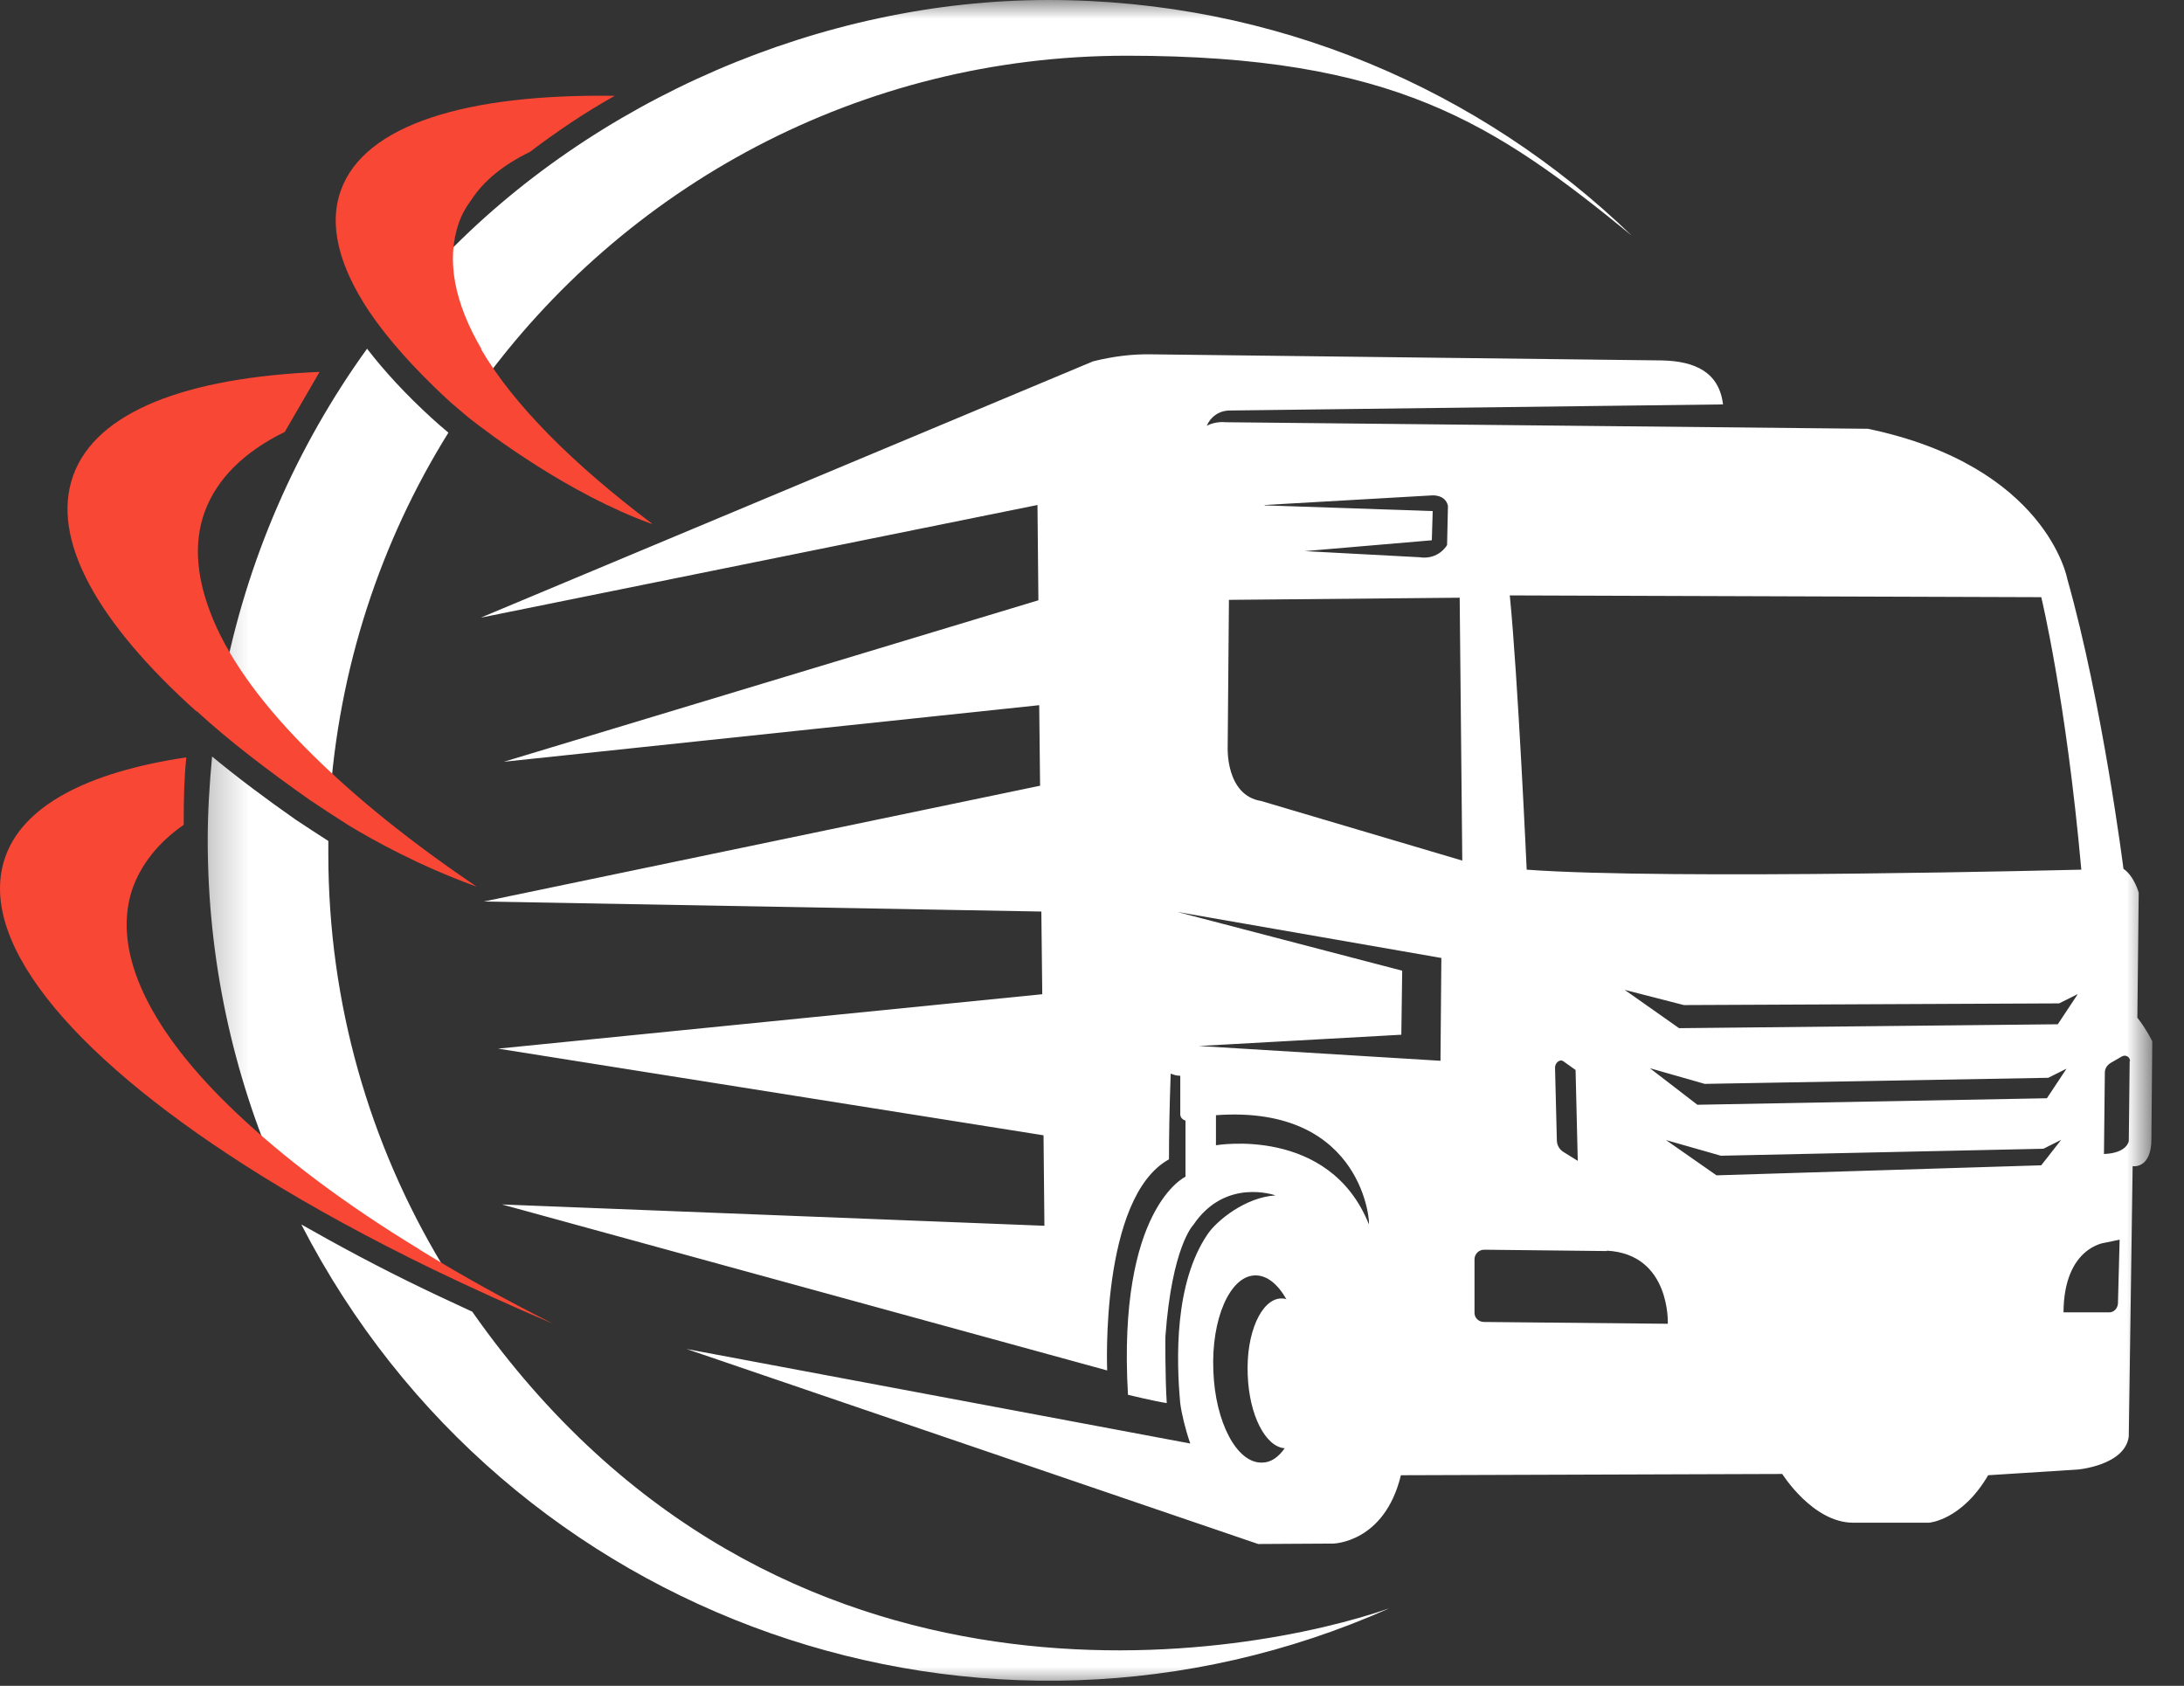 <svg width="57" height="44" viewBox="0 0 57 44" fill="none" xmlns="http://www.w3.org/2000/svg">
<rect x="0" y="0" width="57" height="44" fill="#333333" stroke="none"/>
<mask id="mask0_227_648" style="mask-type:luminance" maskUnits="userSpaceOnUse" x="5" y="0" width="52" height="44">
<path d="M56.178 0H5.237V44H56.178V0Z" fill="white"/>
</mask>
<g mask="url(#mask0_227_648)">
<path d="M7.808 20.224C6.978 19.405 6.319 18.61 5.819 17.837C6.432 14.622 7.738 11.656 9.58 9.101C10.035 9.692 10.59 10.293 11.273 10.918C11.408 11.042 11.556 11.168 11.703 11.292C9.933 14.134 8.831 17.44 8.603 20.984C8.319 20.734 8.046 20.484 7.796 20.234L7.808 20.224ZM8.569 22.291C8.569 22.176 8.569 22.064 8.569 21.949C8.286 21.767 7.99 21.575 7.717 21.393C6.922 20.836 6.195 20.291 5.535 19.745C5.468 20.461 5.421 21.188 5.421 21.926C5.421 25.05 6.08 28.028 7.261 30.719C7.284 30.731 7.306 30.752 7.329 30.765L7.352 30.56L11.523 32.98C9.649 29.856 8.569 26.198 8.569 22.291ZM12.5 10.111C16.284 4.863 22.442 1.454 29.404 1.454C36.369 1.454 38.994 3.215 42.583 6.146C38.641 2.34 33.28 0 27.361 0C21.441 0 15.477 2.613 11.489 6.805C11.354 7.657 11.604 8.611 12.195 9.622C12.286 9.781 12.388 9.94 12.501 10.1V10.111H12.5ZM12.341 34.242C11.91 34.038 11.478 33.844 11.057 33.639C9.921 33.094 8.864 32.526 7.864 31.958C13.215 42.354 25.701 46.67 36.256 41.978C32.735 43.205 20.328 45.636 12.329 34.24H12.341V34.242ZM56.172 27.198C56.172 27.198 56.149 29.652 56.149 29.732C56.149 30.517 55.66 30.437 55.66 30.437L55.559 37.492C55.456 38.254 54.218 38.355 54.218 38.355L51.889 38.503C51.197 39.685 50.344 39.742 50.344 39.742H48.366C47.31 39.742 46.515 38.47 46.515 38.47L36.562 38.503C36.132 40.275 34.79 40.287 34.79 40.287H34.757L32.837 40.298L17.92 35.209L31.064 37.675C30.928 37.276 30.837 36.89 30.802 36.618C30.701 35.493 30.643 33.494 31.518 32.211C31.756 31.858 32.507 31.245 33.29 31.2C33.29 31.2 31.983 30.723 31.143 31.972C31.143 31.972 30.587 32.529 30.416 34.881C30.416 34.881 30.405 35.903 30.451 36.62C30.145 36.575 29.439 36.404 29.439 36.404C29.156 31.531 30.94 30.712 30.94 30.712V29.246C30.781 29.201 30.804 29.054 30.804 29.054V28.077C30.714 28.077 30.633 28.054 30.554 28.02C30.52 28.94 30.509 29.713 30.509 30.258C28.703 31.258 28.896 35.768 28.896 35.768L13.102 31.436L27.258 31.992L27.235 29.631L13 27.369L27.202 25.949L27.178 23.791L12.626 23.529L27.145 20.507L27.122 18.405L13.149 19.882L27.101 15.667L27.077 13.18L12.546 16.121L28.53 9.43C29.03 9.306 29.54 9.237 30.052 9.248L43.391 9.407C44.242 9.43 44.867 9.714 44.969 10.555L32.097 10.714C31.824 10.714 31.597 10.873 31.495 11.111C31.745 10.987 31.972 11.02 31.972 11.02L48.751 11.191C53.421 12.168 53.954 15.11 53.954 15.11C54.874 18.359 55.42 22.675 55.42 22.675C55.703 22.869 55.818 23.299 55.818 23.299L55.783 26.561C56.022 26.867 56.17 27.173 56.17 27.173V27.198H56.172ZM39.403 15.53C39.618 17.688 39.845 22.698 39.845 22.698C43.538 22.971 54.32 22.698 54.32 22.698C53.923 18.256 53.275 15.586 53.275 15.586L39.414 15.54L39.403 15.53ZM54.218 25.949L53.74 26.188L43.947 26.232L42.402 25.835L43.822 26.835L53.706 26.733L54.218 25.961V25.949ZM53.467 28.13L44.492 28.289L43.061 27.88L44.3 28.834L53.422 28.664L53.934 27.892L53.457 28.13H53.467ZM41.119 27.925L40.801 27.698C40.698 27.63 40.574 27.756 40.585 27.88L40.632 29.753C40.632 29.891 40.7 30.004 40.814 30.072L41.178 30.298C41.178 30.298 41.121 27.98 41.121 27.935V27.925H41.119ZM33.007 13.19L37.392 13.339L37.369 14.101L34.052 14.384L37.039 14.543C37.551 14.622 37.767 14.225 37.767 14.225L37.79 13.203C37.722 12.896 37.369 12.93 37.369 12.93L33.007 13.18V13.19ZM33.427 33.889C33.485 33.889 33.53 33.889 33.575 33.912C33.348 33.513 33.063 33.276 32.746 33.288C32.099 33.311 31.61 34.424 31.667 35.775C31.713 37.117 32.28 38.195 32.939 38.173C33.166 38.173 33.359 38.038 33.53 37.799C33.03 37.764 32.599 36.936 32.564 35.878C32.518 34.798 32.916 33.912 33.427 33.889ZM31.735 29.106V29.891C31.735 29.891 34.688 29.379 35.723 31.946C35.767 32.06 35.653 28.823 31.735 29.106ZM37.631 25.005L30.723 23.801L36.596 25.335L36.573 27.006L31.289 27.3L37.595 27.686L37.618 24.982L37.631 25.005ZM38.164 22.461L38.096 15.6L32.074 15.656L32.041 19.508C32.041 19.508 31.985 20.758 32.916 20.906L38.164 22.461ZM41.937 32.652L38.734 32.617C38.596 32.617 38.483 32.731 38.483 32.867V34.242C38.472 34.389 38.585 34.503 38.734 34.503L43.528 34.55C43.528 34.55 43.608 32.731 41.937 32.642V32.652ZM53.808 29.743L53.331 29.982L44.913 30.164L43.48 29.755L44.799 30.676L53.274 30.414L53.808 29.732V29.743ZM55.32 32.355L54.934 32.435C54.934 32.435 53.866 32.549 53.855 34.252H55.049C55.173 34.252 55.264 34.151 55.276 34.025L55.32 32.355ZM55.592 27.698C55.592 27.584 55.478 27.516 55.377 27.574L55.082 27.744C54.991 27.802 54.934 27.893 54.934 27.994L54.911 30.119C55.524 30.096 55.559 29.779 55.559 29.779L55.582 27.689L55.592 27.698Z" fill="white"/>
</g>
<path d="M10.954 32.617C12.022 33.276 13.192 33.924 14.431 34.548C13.339 34.083 12.284 33.604 11.272 33.116C9.659 32.332 8.159 31.514 6.84 30.696C2.08 27.741 -0.601 24.686 0.115 22.436C0.557 21.039 2.273 20.153 4.863 19.767C4.805 20.312 4.795 20.858 4.795 21.425V21.527C4.124 21.993 3.67 22.572 3.444 23.232C2.91 24.889 3.944 26.935 6.136 29.015C7.387 30.207 9.012 31.434 10.941 32.604L10.954 32.617ZM5.138 18.564C5.977 19.336 6.978 20.098 8.091 20.883C8.409 21.098 8.761 21.325 9.101 21.542C9.737 21.928 10.941 22.598 12.418 23.133C12.418 23.133 12.418 23.133 12.43 23.133C10.748 21.997 9.306 20.838 8.17 19.713C6.92 18.487 6.034 17.294 5.568 16.18C5.138 15.159 5.035 14.204 5.341 13.363C5.659 12.489 6.387 11.783 7.432 11.273L8.341 9.706C4.864 9.854 2.513 10.74 1.911 12.409C1.309 14.08 2.559 16.261 5.126 18.567H5.138V18.564ZM12.567 9.112C11.862 7.908 11.636 6.784 11.976 5.818C12.044 5.613 12.158 5.409 12.294 5.227C12.624 4.715 13.147 4.296 13.828 3.966C14.532 3.433 15.27 2.933 16.044 2.501C12.181 2.444 9.512 3.251 8.897 4.967C8.568 5.876 8.851 6.944 9.624 8.113C10.113 8.84 10.794 9.602 11.647 10.397C11.829 10.568 12.033 10.727 12.226 10.897C12.806 11.353 14.84 12.886 16.998 13.67C16.998 13.67 17.009 13.67 17.021 13.67C14.954 12.113 13.397 10.556 12.556 9.114H12.567V9.112Z" fill="#F94735"/>
</svg>
